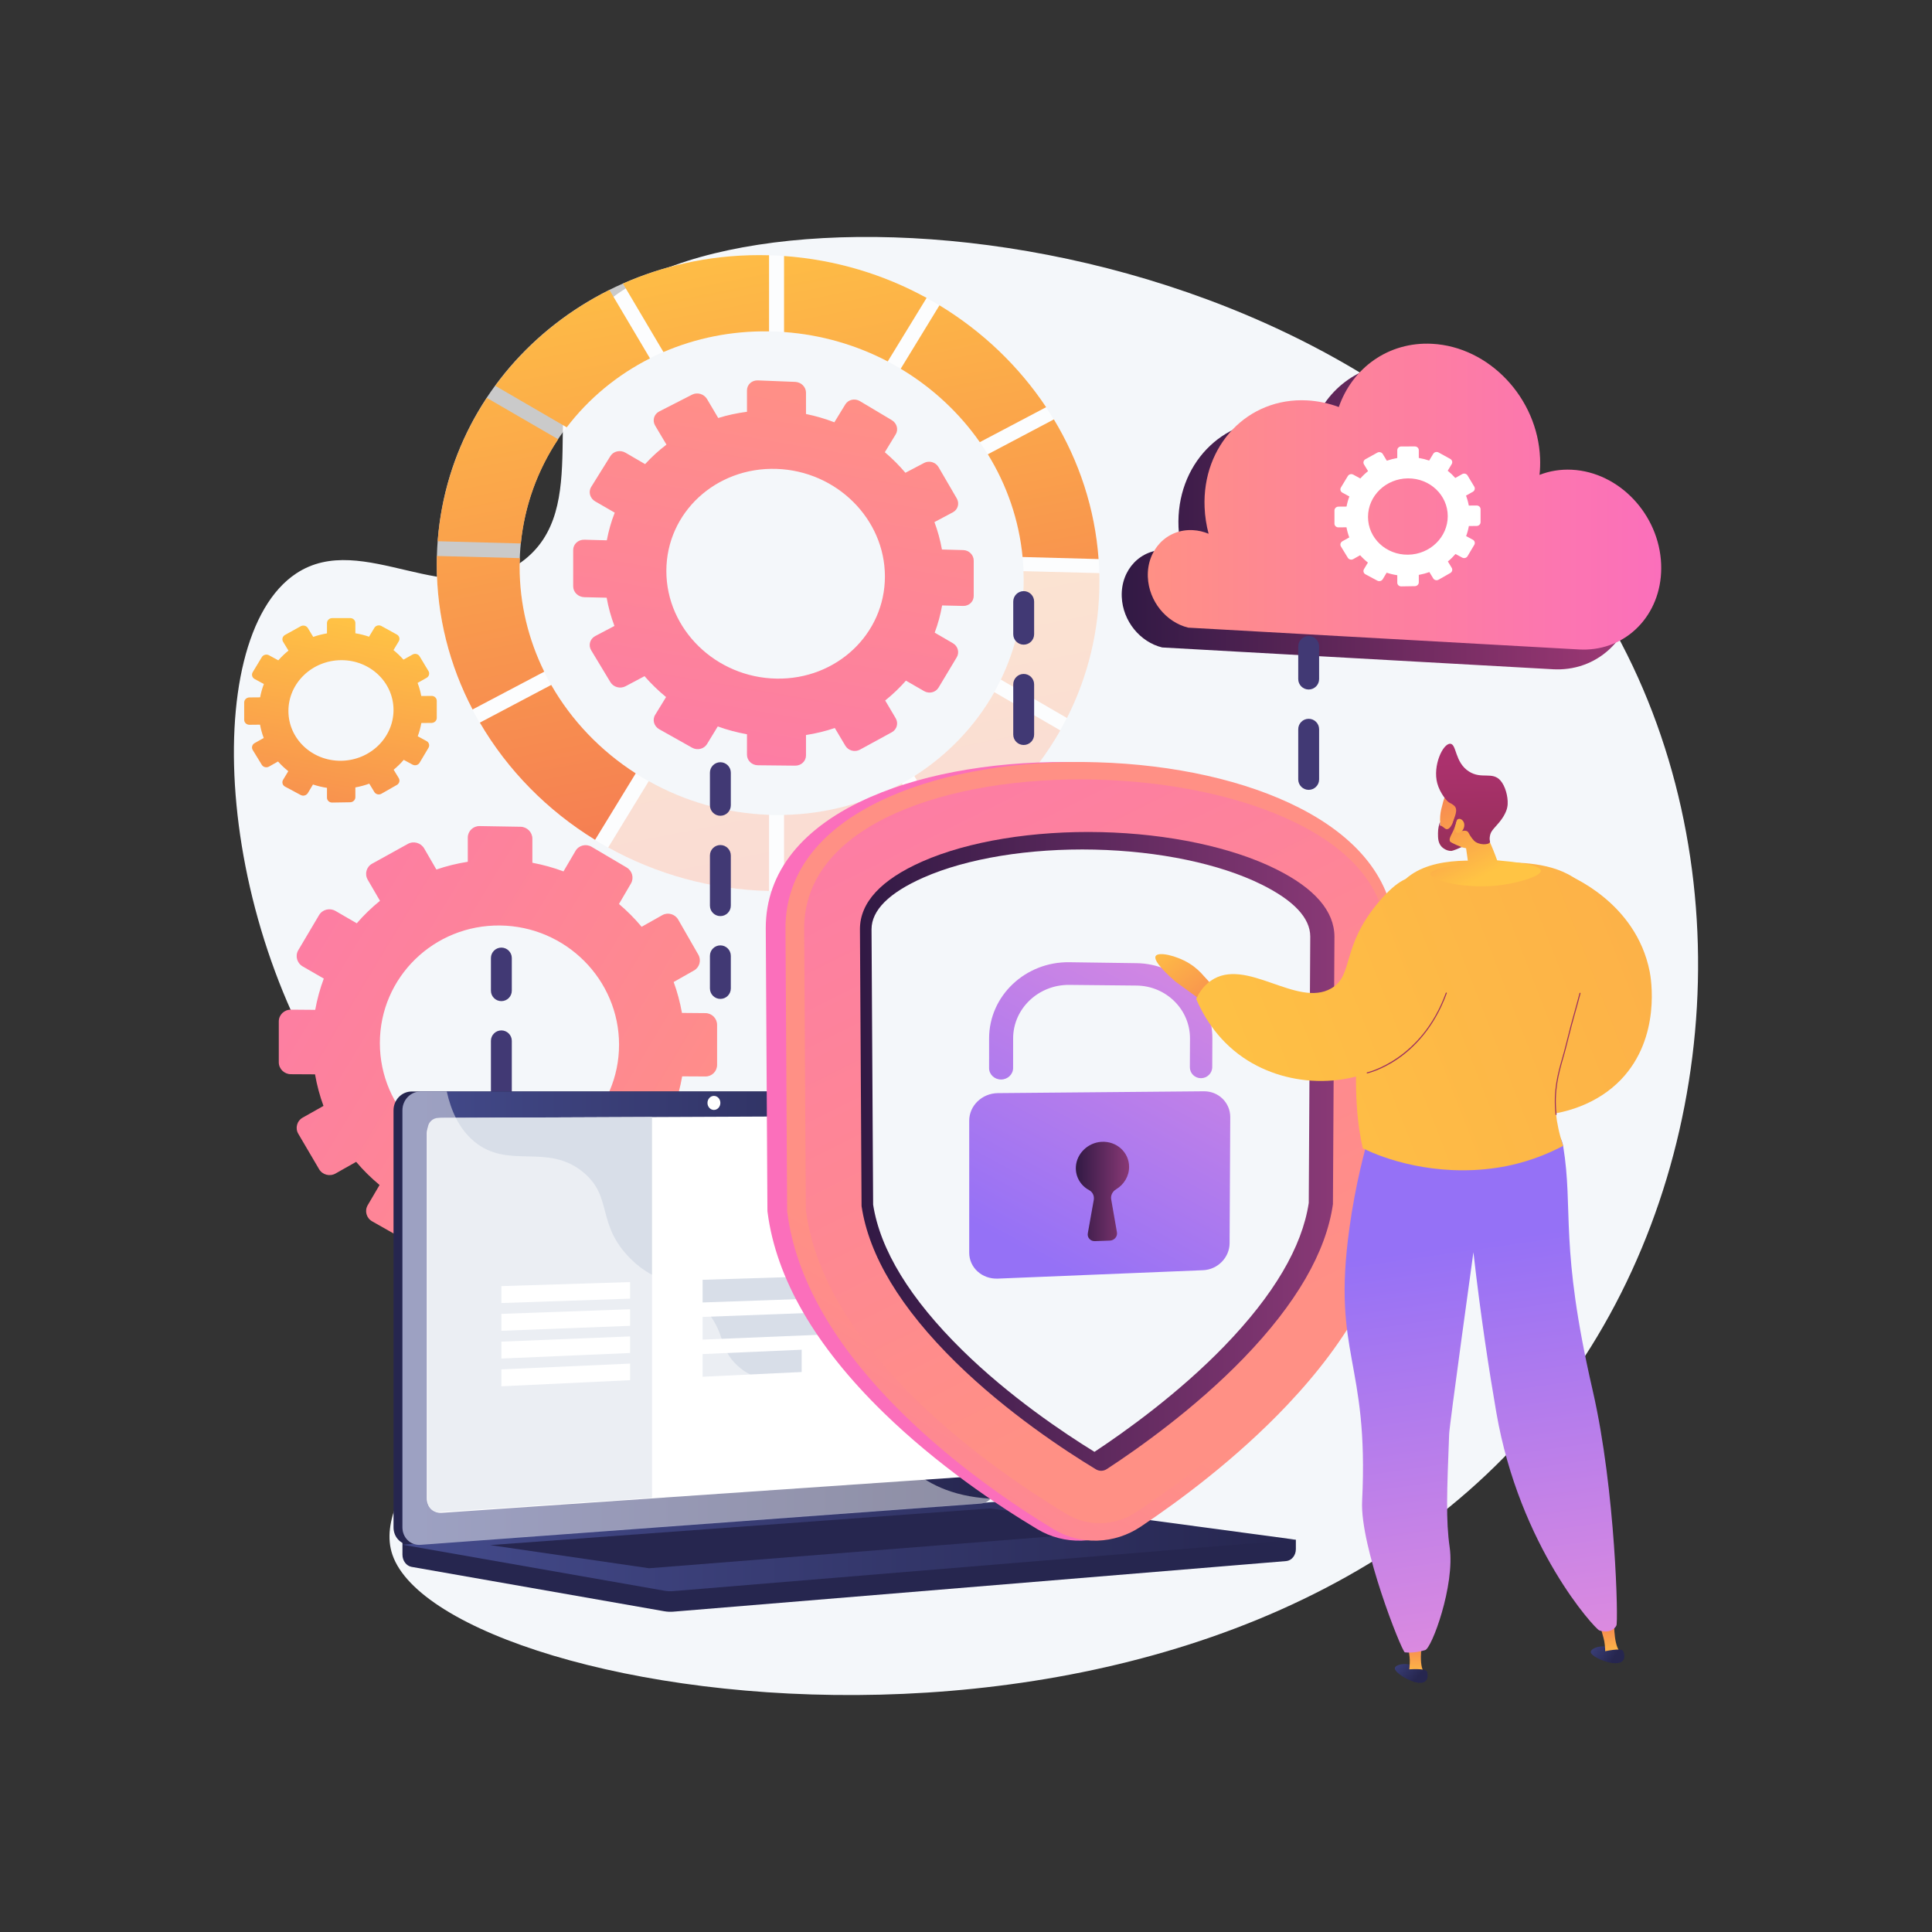 <?xml version="1.0" encoding="utf-8"?>
<!-- Generator: Adobe Illustrator 24.3.0, SVG Export Plug-In . SVG Version: 6.00 Build 0)  -->
<svg version="1.1" xmlns="http://www.w3.org/2000/svg" xmlns:xlink="http://www.w3.org/1999/xlink" x="0px" y="0px"
	 viewBox="0 0 3710 3710" style="enable-background:new 0 0 3710 3710;" xml:space="preserve">
<rect x="0" y="0" width="3710" height="3710" fill="#333333" stroke="none"/>
<style type="text/css">
	.st0{display:none;}
	.st1{fill:#F4F7FA;}
	.st2{fill:url(#SVGID_1_);}
	.st3{fill:url(#SVGID_2_);}
	.st4{opacity:0.74;fill:#FFFFFF;}
	.st5{fill:url(#SVGID_3_);}
	.st6{fill:url(#SVGID_4_);}
	.st7{fill:url(#SVGID_5_);}
	.st8{fill:url(#SVGID_6_);}
	.st9{opacity:0.25;fill:url(#SVGID_7_);}
	.st10{opacity:0.25;fill:url(#SVGID_8_);}
	.st11{fill:url(#SVGID_9_);}
	.st12{opacity:0.25;fill:url(#SVGID_10_);}
	.st13{opacity:0.25;fill:url(#SVGID_11_);}
	.st14{fill:url(#SVGID_12_);}
	.st15{fill:url(#SVGID_13_);}
	.st16{fill:url(#SVGID_14_);}
	.st17{fill:url(#SVGID_15_);}
	.st18{enable-background:new    ;}
	.st19{fill:url(#SVGID_16_);}
	.st20{fill:url(#SVGID_17_);}
	.st21{fill:#413974;}
	.st22{fill:#26264F;}
	.st23{fill:url(#SVGID_18_);}
	.st24{fill:#FFFFFF;}
	.st25{fill:url(#SVGID_19_);}
	.st26{fill:#D8DEE8;}
	.st27{opacity:0.48;fill:#FFFFFF;}
	.st28{fill:url(#SVGID_20_);}
	.st29{fill:url(#SVGID_21_);}
	.st30{fill:url(#SVGID_22_);}
	.st31{fill:url(#SVGID_23_);}
	.st32{fill:url(#SVGID_24_);}
	.st33{fill:url(#SVGID_25_);}
	.st34{fill:url(#SVGID_26_);}
	.st35{fill:url(#SVGID_27_);}
	.st36{fill:url(#SVGID_28_);}
	.st37{fill:url(#SVGID_29_);}
	.st38{fill:url(#SVGID_30_);}
	.st39{fill:url(#SVGID_31_);}
	.st40{fill:url(#SVGID_32_);}
	.st41{fill:url(#SVGID_33_);}
	.st42{fill:url(#SVGID_34_);}
	.st43{fill:url(#SVGID_35_);}
	.st44{fill:url(#SVGID_36_);}
	.st45{fill:url(#SVGID_37_);}
	.st46{fill:url(#SVGID_38_);}
	.st47{fill:url(#SVGID_39_);}
	.st48{fill:#9B305E;}
	.st49{fill:url(#SVGID_40_);}
	.st50{fill:url(#SVGID_41_);}
</style>
<g id="Background" class="st0">
</g>
<g id="Illustration">
	<g id="Cyber_security_software">
		<path class="st1" d="M1125.07,623.29c-94.43,135.18,16.29,354.35-123.83,456.02c-136.4,98.97-303.96-63.25-432.5,21.94
			c-190.69,126.38-155.87,704.65,122.93,1063.94c83.84,108.05,153.9,150.09,184.93,272.29c66.63,262.4-167.53,418.49-122.97,548.26
			c100.33,292.21,1643.37,537.41,2262.5-340.78c289.16-410.15,332.43-1002.41,74.07-1452.24
			C2623.35,379.9,1336.96,319.96,1125.07,623.29z"/>
		<g>
			<linearGradient id="SVGID_1_" gradientUnits="userSpaceOnUse" x1="1419.9" y1="2284.831" x2="-73.65" y2="1379.981">
				<stop  offset="0" style="stop-color:#FF9085"/>
				<stop  offset="1" style="stop-color:#FB6FBB"/>
			</linearGradient>
			<path class="st2" d="M1354.69,1945.49l-45.13-0.38c-3.63-20.43-8.94-40.3-15.93-59.39l39.15-22.17
				c10.68-6.05,14.34-19.66,8.18-30.39l-38.6-67.23c-6.18-10.76-19.87-14.6-30.58-8.57l-39.66,22.33
				c-13.22-15.78-27.77-30.43-43.52-43.76l23.01-39.36c6.2-10.61,2.52-24.36-8.23-30.7l-67.34-39.73
				c-10.79-6.37-24.59-2.91-30.83,7.72l-23.16,39.48c-19.17-7.19-39.16-12.73-59.74-16.61v-46.25c0-12.42-10.15-22.65-22.69-22.86
				l-78.54-1.32c-12.59-0.21-22.8,9.71-22.8,22.16v46.39c-20.73,3.27-40.89,8.22-60.27,14.88l-23.45-40.45
				c-6.32-10.91-20.34-14.84-31.31-8.77l-68.7,38.01c-11.01,6.09-14.78,19.89-8.42,30.82l23.54,40.47
				c-16.11,13.06-31.01,27.51-44.58,43.15l-40.79-23.67c-11.04-6.41-25.17-2.87-31.56,7.9l-39.96,67.46
				c-6.4,10.8-2.6,24.74,8.48,31.13l40.5,23.36c-7.23,19.26-12.71,39.36-16.46,60.07l-46.77-0.39c-12.8-0.11-23.19,9.99-23.19,22.55
				v78.55c0,12.56,10.39,22.8,23.19,22.87l46.4,0.25c3.65,20.88,9.07,41.16,16.23,60.64l-39.9,22.46
				c-11.08,6.24-14.87,20.12-8.48,31.01l39.96,68.01c6.38,10.86,20.51,14.59,31.56,8.34l39.59-22.42
				c13.65,16.09,28.71,30.96,44.97,44.45l-22.75,38.78c-6.36,10.84-2.58,24.69,8.42,30.93l68.7,38.96
				c10.97,6.22,24.98,2.48,31.31-8.34l22.46-38.43c19.68,7.09,40.19,12.43,61.26,16.04v44.36c0,12.45,10.21,22.52,22.8,22.48
				l78.54-0.23c12.53-0.04,22.69-10.13,22.69-22.55v-44.23c20.93-3.66,41.26-9.02,60.73-16.12l22.18,38.12
				c6.24,10.72,20.04,14.36,30.83,8.15l67.34-38.8c10.75-6.19,14.43-19.88,8.23-30.58l-22.23-38.34
				c15.9-13.32,30.6-27.98,43.91-43.83l38.5,22.21c10.71,6.18,24.4,2.53,30.58-8.14l38.6-66.69c6.17-10.65,2.51-24.31-8.18-30.51
				l-38.56-22.38c6.93-19.11,12.18-39.01,15.71-59.5l44.78,0.24c12.32,0.07,22.3-9.86,22.3-22.17v-76.99
				C1376.99,1955.66,1367.01,1945.6,1354.69,1945.49z M960.36,1777.22c126.45,1.56,228.4,104.06,228.4,228.95
				c0,124.89-101.95,225.99-228.4,225.8c-127.22-0.19-230.91-102.7-230.91-228.97C729.45,1876.74,833.15,1775.66,960.36,1777.22z"/>
			<g>
				<linearGradient id="SVGID_2_" gradientUnits="userSpaceOnUse" x1="1550.966" y1="718.346" x2="1329.315" y2="2006.689">
					<stop  offset="0" style="stop-color:#FF9085"/>
					<stop  offset="1" style="stop-color:#FB6FBB"/>
				</linearGradient>
				<path class="st3" d="M1849.68,1056.33l-40.85-1.12c-3.29-18.07-8.09-35.69-14.43-52.65l35.45-18.84
					c9.67-5.14,12.98-17.06,7.4-26.64l-34.94-60c-5.6-9.61-18-13.26-27.71-8.15l-35.97,18.93c-12-14.18-25.21-27.4-39.51-39.49
					l20.89-34.29c5.63-9.24,2.29-21.45-7.47-27.27l-61.2-36.5c-9.81-5.85-22.38-3.09-28.05,6.17l-21.09,34.43
					c-17.47-6.76-35.69-12.07-54.46-15.93v-40.93c0-10.99-9.26-20.27-20.7-20.72l-71.77-2.87c-11.51-0.46-20.86,8.11-20.86,19.15
					v41.11c-18.97,2.46-37.44,6.44-55.2,11.94l-21.51-36.38c-5.8-9.81-18.66-13.6-28.72-8.45l-63.12,32.3
					c-10.12,5.18-13.59,17.36-7.75,27.21l21.65,36.43c-14.81,11.28-28.52,23.82-40.99,37.45l-37.55-21.85
					c-10.17-5.92-23.2-3.06-29.08,6.4l-36.86,59.25c-5.91,9.49-2.4,21.97,7.82,27.87l37.35,21.54c-6.67,17-11.72,34.78-15.18,53.14
					l-43.16-1.18c-11.82-0.32-21.42,8.48-21.42,19.67v69.95c0,11.19,9.59,20.47,21.42,20.75l42.82,0.99
					c3.37,18.63,8.36,36.76,14.97,54.21l-36.79,19.37c-10.22,5.38-13.73,17.68-7.82,27.47l36.86,61.11
					c5.88,9.76,18.91,13.27,29.08,7.87l36.45-19.37c12.56,14.5,26.41,27.92,41.36,40.13l-20.92,34.15
					c-5.85,9.55-2.38,21.9,7.75,27.6l63.12,35.48c10.06,5.66,22.92,2.52,28.72-7l20.59-33.8c18.04,6.55,36.82,11.54,56.11,15.02
					v39.32c0,11.04,9.34,20.08,20.86,20.2l71.77,0.75c11.44,0.12,20.7-8.69,20.7-19.68v-39.14c19.09-2.97,37.62-7.45,55.35-13.47
					l20.19,33.98c5.68,9.55,18.24,12.95,28.05,7.59l61.2-33.41c9.76-5.33,13.1-17.36,7.47-26.89l-20.19-34.15
					c14.44-11.54,27.79-24.27,39.86-38.08l34.91,20.14c9.71,5.6,22.11,2.57,27.71-6.76l34.94-58.23c5.58-9.3,2.27-21.39-7.4-27.01
					l-34.92-20.31c6.28-16.74,11.03-34.21,14.23-52.22l40.52,0.93c11.14,0.26,20.17-8.33,20.17-19.17v-67.82
					C1869.85,1065.67,1860.82,1056.63,1849.68,1056.33z M1491.21,900.41c115.35,3.84,208.08,96.32,208.08,206.6
					c0,110.28-92.73,198.1-208.08,196.13c-116.43-1.99-211.62-94.54-211.62-206.69S1374.78,896.54,1491.21,900.41z"/>
				<g>
					<path class="st4" d="M1491.21,490.71c-356.18-17.71-652.5,247.91-652.5,593.74s296.31,626.38,652.5,626.63
						c346.28,0.24,620-265.95,620-594.56C2111.21,787.91,1837.49,507.92,1491.21,490.71z M1491.21,1565.16
						c-270.09-1.77-493.38-215.21-493.38-476.7s223.29-463.68,493.38-451.84c264.35,11.59,474.57,224.71,474.57,476.23
						S1755.56,1566.89,1491.21,1565.16z"/>
					<g>
						<linearGradient id="SVGID_3_" gradientUnits="userSpaceOnUse" x1="874.626" y1="437.822" x2="1161.844" y2="1897.458">
							<stop  offset="0" style="stop-color:#FFC444"/>
							<stop  offset="0.996" style="stop-color:#F36F56"/>
						</linearGradient>
						<path class="st5" d="M1058.5,1315.26l-137.06,72.41c53.38,91.45,129.77,168.89,221.27,225.06l78.08-127.64
							C1153.56,1441.99,1097.56,1383.68,1058.5,1315.26z"/>
						<linearGradient id="SVGID_4_" gradientUnits="userSpaceOnUse" x1="1783.034" y1="306.818" x2="2063.862" y2="1733.974">
							<stop  offset="0" style="stop-color:#FFC444"/>
							<stop  offset="0.996" style="stop-color:#F36F56"/>
						</linearGradient>
						<path class="st6" d="M1881.51,849.05l127.38-67.13c-52.24-78.48-122.3-145.62-204.84-195.64l-74.43,121.83
							C1790.14,744.32,1841.97,792.55,1881.51,849.05z"/>
						<linearGradient id="SVGID_5_" gradientUnits="userSpaceOnUse" x1="1041.322" y1="418.355" x2="1321.763" y2="1843.545">
							<stop  offset="0" style="stop-color:#FFC444"/>
							<stop  offset="0.996" style="stop-color:#F36F56"/>
						</linearGradient>
						<path class="st7" d="M1088.27,820.58c42.01-55.17,96.66-100.48,159.87-132.41l-77.84-131.35
							c-87.44,43.64-162.61,106.79-219.24,184.02L1088.27,820.58z"/>
						<linearGradient id="SVGID_6_" gradientUnits="userSpaceOnUse" x1="789.312" y1="440.626" x2="1079.563" y2="1915.673">
							<stop  offset="0" style="stop-color:#FFC444"/>
							<stop  offset="0.996" style="stop-color:#F36F56"/>
						</linearGradient>
						<path class="st8" d="M997.83,1088.45c0-5.59,0.24-11.12,0.45-16.67l-159.33-4.12c-0.16,5.57-0.24,11.16-0.24,16.78
							c0,99.44,24.8,193.88,68.75,277.93l137.64-72.54C1014.86,1228.44,997.83,1160.16,997.83,1088.45z"/>
						<linearGradient id="SVGID_7_" gradientUnits="userSpaceOnUse" x1="1839.773" y1="304.996" x2="2116.979" y2="1713.748">
							<stop  offset="0" style="stop-color:#FFC444"/>
							<stop  offset="0.996" style="stop-color:#F36F56"/>
						</linearGradient>
						<path class="st9" d="M1965.78,1112.85c0,68.98-15.77,134.02-43.89,192.16l126.93,73.76c39.96-78.84,62.4-167.77,62.4-262.25
							c0-5.33-0.08-10.65-0.22-15.95l-145.63-3.77C1965.55,1102.13,1965.78,1107.47,1965.78,1112.85z"/>
						<linearGradient id="SVGID_8_" gradientUnits="userSpaceOnUse" x1="1678.306" y1="340.317" x2="1953.953" y2="1741.146">
							<stop  offset="0" style="stop-color:#FFC444"/>
							<stop  offset="0.996" style="stop-color:#F36F56"/>
						</linearGradient>
						<path class="st10" d="M1909.38,1329.14c-36.6,65.1-89.45,120.42-153.51,161.12l74.34,125.61
							c85.97-53.45,156.81-126.82,205.82-213.29L1909.38,1329.14z"/>
						<linearGradient id="SVGID_9_" gradientUnits="userSpaceOnUse" x1="1873.371" y1="301.356" x2="2151.04" y2="1712.465">
							<stop  offset="0" style="stop-color:#FFC444"/>
							<stop  offset="0.996" style="stop-color:#F36F56"/>
						</linearGradient>
						<path class="st11" d="M1896.91,872.34c36.41,59.07,59.9,126.09,66.72,197.28l145.99,3.94
							c-6.99-96.72-37.4-187.95-85.87-268.23L1896.91,872.34z"/>
						<linearGradient id="SVGID_10_" gradientUnits="userSpaceOnUse" x1="1087.537" y1="402.609" x2="1373.732" y2="1857.042">
							<stop  offset="0" style="stop-color:#FFC444"/>
							<stop  offset="0.996" style="stop-color:#F36F56"/>
						</linearGradient>
						<path class="st12" d="M1476.79,1564.71c-83.56-2.9-162.31-26.04-230.99-64.66l-77.84,127.41
							c91.92,51,197.3,80.97,308.82,83.43V1564.71z"/>
						<linearGradient id="SVGID_11_" gradientUnits="userSpaceOnUse" x1="1403.32" y1="386.659" x2="1680.252" y2="1794.02">
							<stop  offset="0" style="stop-color:#FFC444"/>
							<stop  offset="0.996" style="stop-color:#F36F56"/>
						</linearGradient>
						<path class="st13" d="M1731.87,1504.46c-66.41,36.87-143.44,58.65-226.26,60.44v146c110.28-2.28,212.7-31.54,300.66-80.89
							L1731.87,1504.46z"/>
						<linearGradient id="SVGID_12_" gradientUnits="userSpaceOnUse" x1="1308.963" y1="377.379" x2="1585.517" y2="1782.819">
							<stop  offset="0" style="stop-color:#FFC444"/>
							<stop  offset="0.996" style="stop-color:#F36F56"/>
						</linearGradient>
						<path class="st14" d="M1274.01,676.04c61.73-26.66,130.46-40.84,202.79-39.71V490.16c-100.25-2.84-195.53,16.79-280.55,54.47
							L1274.01,676.04z"/>
						<linearGradient id="SVGID_13_" gradientUnits="userSpaceOnUse" x1="856.363" y1="434.31" x2="1146.309" y2="1907.807">
							<stop  offset="0" style="stop-color:#FFC444"/>
							<stop  offset="0.996" style="stop-color:#F36F56"/>
						</linearGradient>
						<path class="st15" d="M1000.15,1043.63c7.37-73.56,32.67-141.56,71.69-200.13l-136.98-79.43
							c-53.11,80.27-86.66,173.94-94.39,275.25L1000.15,1043.63z"/>
						<linearGradient id="SVGID_14_" gradientUnits="userSpaceOnUse" x1="1587.151" y1="323.634" x2="1879.775" y2="1810.741">
							<stop  offset="0" style="stop-color:#FFC444"/>
							<stop  offset="0.996" style="stop-color:#F36F56"/>
						</linearGradient>
						<path class="st16" d="M1505.61,637.6c71.75,5.17,139.16,25.1,199.08,56.49l74.66-122.05
							c-81.67-44.82-174.53-73.39-273.74-80.44V637.6z"/>
					</g>
				</g>
			</g>
			<linearGradient id="SVGID_15_" gradientUnits="userSpaceOnUse" x1="685.444" y1="1179.834" x2="578.742" y2="1800.039">
				<stop  offset="0" style="stop-color:#FFC444"/>
				<stop  offset="0.996" style="stop-color:#F36F56"/>
			</linearGradient>
			<path class="st17" d="M828.86,1336.36l-19.92,0.16c-1.6-8.67-3.94-17.09-7.03-25.16l17.28-9.73c4.72-2.66,6.33-8.48,3.61-13
				l-17.04-28.33c-2.73-4.53-8.77-6.06-13.49-3.41l-17.49,9.81c-5.83-6.61-12.24-12.74-19.18-18.28l10.14-16.93
				c2.73-4.56,1.11-10.38-3.63-12.99l-29.67-16.36c-4.75-2.62-10.83-1.04-13.57,3.53l-10.19,16.97c-8.44-2.91-17.23-5.1-26.28-6.59
				v-19.65c0-5.28-4.46-9.54-9.98-9.53l-34.51,0.08c-5.53,0.01-10.01,4.31-10.01,9.6v19.7c-9.1,1.55-17.95,3.82-26.45,6.79
				l-10.29-16.98c-2.77-4.58-8.92-6.13-13.73-3.47l-30.11,16.67c-4.82,2.67-6.47,8.55-3.69,13.14l10.31,16.98
				c-7.06,5.66-13.58,11.91-19.52,18.64l-17.86-9.72c-4.83-2.63-11.02-1.03-13.81,3.59l-17.48,28.89c-2.8,4.62-1.14,10.5,3.71,13.13
				l17.72,9.6c-3.16,8.22-5.56,16.78-7.2,25.58l-20.46,0.17c-5.6,0.05-10.14,4.4-10.14,9.72v33.28c0,5.32,4.54,9.59,10.14,9.53
				l20.29-0.21c1.6,8.82,3.97,17.38,7.1,25.59l-17.45,9.78c-4.84,2.72-6.5,8.63-3.71,13.2l17.48,28.57
				c2.79,4.57,8.98,6.06,13.81,3.34l17.33-9.76c5.98,6.74,12.57,12.95,19.7,18.57l-9.97,16.59c-2.78,4.64-1.13,10.49,3.69,13.07
				l30.11,16.11c4.81,2.57,10.95,0.9,13.73-3.73l9.85-16.45c8.64,2.89,17.63,5.03,26.89,6.44v18.84c0,5.29,4.48,9.5,10.01,9.41
				l34.51-0.56c5.51-0.09,9.98-4.44,9.98-9.72v-18.79c9.21-1.68,18.15-4.09,26.71-7.22l9.76,16.07c2.75,4.52,8.82,5.99,13.57,3.28
				l29.67-16.91c4.74-2.7,6.36-8.55,3.63-13.06l-9.8-16.17c7.01-5.77,13.49-12.1,19.35-18.93l16.98,9.2
				c4.73,2.56,10.77,0.92,13.49-3.66l17.04-28.64c2.72-4.58,1.11-10.37-3.61-12.94l-17.02-9.27c3.06-8.18,5.37-16.69,6.93-25.44
				l19.76-0.2c5.44-0.06,9.85-4.35,9.85-9.6v-32.79C838.71,1340.53,834.3,1336.32,828.86,1336.36z M655.17,1267.72
				c55.61-0.3,100.5,42.52,100.5,95.65c0,53.13-44.9,96.78-100.5,97.52c-55.86,0.73-101.32-42.08-101.32-95.64
				C553.85,1311.69,599.31,1268.02,655.17,1267.72z"/>
		</g>
		<g>
			<g class="st18">
				<g>
					<linearGradient id="SVGID_16_" gradientUnits="userSpaceOnUse" x1="2154.01" y1="991.663" x2="3139.929" y2="991.663">
						<stop  offset="0" style="stop-color:#311944"/>
						<stop  offset="1" style="stop-color:#A03976"/>
					</linearGradient>
					<path class="st19" d="M2699.94,698.21c109.8,5.75,202.65,104.05,207.36,219.52c0.45,10.98,0.1,21.75-1.06,32.21
						c19.04-7.46,40.12-11.05,62.43-9.88c90.62,4.75,167.22,85.84,171.11,181.14c3.7,90.6-59.58,161.38-143.64,164.12
						c-4.41,0.12-8.88,0.1-13.39-0.13l-751.06-41.9c-42.32-10.33-75.69-50.66-77.59-97.14c-2.14-52.37,36.53-92.74,86.38-90.13
						c10.53,0.55,20.76,2.97,30.3,6.98c-4.34-16.41-6.99-33.38-7.7-50.73c-4.87-119.38,83.18-211.35,196.7-205.4
						c21.1,1.11,41.58,5.56,61.01,12.76C2547.06,744.3,2616.34,693.82,2699.94,698.21z"/>
				</g>
				<g>
					<linearGradient id="SVGID_17_" gradientUnits="userSpaceOnUse" x1="2204.102" y1="953.646" x2="3190.022" y2="953.646">
						<stop  offset="0" style="stop-color:#FF9085"/>
						<stop  offset="1" style="stop-color:#FB6FBB"/>
					</linearGradient>
					<path class="st20" d="M2750.03,660.19c109.8,5.75,202.65,104.05,207.36,219.52c0.45,10.98,0.1,21.75-1.06,32.21
						c19.04-7.46,40.12-11.05,62.43-9.88c90.62,4.75,167.22,85.84,171.11,181.14c3.7,90.6-59.58,161.38-143.64,164.12
						c-4.41,0.12-8.88,0.1-13.39-0.13l-751.06-41.9c-42.32-10.33-75.69-50.66-77.59-97.14c-2.14-52.37,36.53-92.74,86.38-90.13
						c10.53,0.55,20.76,2.97,30.3,6.98c-4.34-16.41-6.99-33.38-7.7-50.73c-4.87-119.38,83.18-211.35,196.7-205.4
						c21.1,1.11,41.58,5.56,61.01,12.76C2597.16,706.28,2666.43,655.81,2750.03,660.19z"/>
				</g>
			</g>
		</g>
		<g>
			<g>
				<path class="st21" d="M2513.04,1324.06c-11.08,0-20.05-8.98-20.05-20.05v-62.67c0-11.08,8.98-20.05,20.05-20.05
					s20.05,8.98,20.05,20.05V1304C2533.09,1315.08,2524.11,1324.06,2513.04,1324.06z"/>
				<path class="st21" d="M2513.04,1516.74c-11.08,0-20.05-8.98-20.05-20.05v-96.34c0-11.08,8.98-20.05,20.05-20.05
					s20.05,8.98,20.05,20.05v96.34C2533.09,1507.76,2524.11,1516.74,2513.04,1516.74z"/>
				<path class="st21" d="M2513.04,1675.75c-11.08,0-20.05-8.98-20.05-20.05v-62.67c0-11.08,8.98-20.05,20.05-20.05
					s20.05,8.98,20.05,20.05v62.67C2533.09,1666.78,2524.11,1675.75,2513.04,1675.75z"/>
			</g>
		</g>
		<g>
			<g>
				<path class="st21" d="M1383.32,1566.49c-11.08,0-20.05-8.98-20.05-20.05v-62.67c0-11.08,8.98-20.05,20.05-20.05
					c11.08,0,20.05,8.98,20.05,20.05v62.67C1403.38,1557.51,1394.4,1566.49,1383.32,1566.49z"/>
				<path class="st21" d="M1383.32,1759.17c-11.08,0-20.05-8.98-20.05-20.05v-96.34c0-11.08,8.98-20.05,20.05-20.05
					c11.08,0,20.05,8.98,20.05,20.05v96.34C1403.38,1750.19,1394.4,1759.17,1383.32,1759.17z"/>
				<path class="st21" d="M1383.32,1918.18c-11.08,0-20.05-8.98-20.05-20.05v-62.67c0-11.08,8.98-20.05,20.05-20.05
					c11.08,0,20.05,8.98,20.05,20.05v62.67C1403.38,1909.21,1394.4,1918.18,1383.32,1918.18z"/>
			</g>
		</g>
		<g>
			<g>
				<path class="st21" d="M1965.77,1237.91c-11.08,0-20.05-8.98-20.05-20.05v-62.67c0-11.08,8.98-20.05,20.05-20.05
					c11.08,0,20.05,8.98,20.05,20.05v62.67C1985.83,1228.94,1976.85,1237.91,1965.77,1237.91z"/>
				<path class="st21" d="M1965.77,1430.6c-11.08,0-20.05-8.98-20.05-20.05v-96.34c0-11.08,8.98-20.05,20.05-20.05
					c11.08,0,20.05,8.98,20.05,20.05v96.34C1985.83,1421.62,1976.85,1430.6,1965.77,1430.6z"/>
				<path class="st21" d="M1965.77,1589.61c-11.08,0-20.05-8.98-20.05-20.05v-62.67c0-11.08,8.98-20.05,20.05-20.05
					c11.08,0,20.05,8.98,20.05,20.05v62.67C1985.83,1580.63,1976.85,1589.61,1965.77,1589.61z"/>
			</g>
		</g>
		<g>
			<g>
				<path class="st21" d="M962.76,1922.45c-11.08,0-20.05-8.98-20.05-20.05v-62.67c0-11.08,8.98-20.05,20.05-20.05
					s20.05,8.98,20.05,20.05v62.67C982.81,1913.47,973.83,1922.45,962.76,1922.45z"/>
				<path class="st21" d="M962.76,2115.13c-11.08,0-20.05-8.98-20.05-20.05v-96.34c0-11.08,8.98-20.05,20.05-20.05
					s20.05,8.98,20.05,20.05v96.34C982.81,2106.16,973.83,2115.13,962.76,2115.13z"/>
				<path class="st21" d="M962.76,2274.15c-11.08,0-20.05-8.98-20.05-20.05v-62.67c0-11.08,8.98-20.05,20.05-20.05
					s20.05,8.98,20.05,20.05v62.67C982.81,2265.17,973.83,2274.15,962.76,2274.15z"/>
			</g>
		</g>
		<g>
			<path class="st22" d="M2488.42,2956.71l-1715.6-14.62v43.27c0,11.74,7.48,21.73,17.62,23.51l485.12,85.2
				c5.76,1.01,11.6,1.28,17.41,0.8l1176.82-97.15c10.51-0.87,18.64-10.88,18.64-22.95V2956.71z"/>
			<g>
				<path class="st22" d="M1865.84,2887.37l-1075.28,79.16c-19.24,1.42-34.89-13.63-34.89-33.62v-800.73
					c0-19.99,15.64-36.19,34.89-36.19h1075.28c15.85,0,28.67,14.65,28.67,32.71v723.84
					C1894.51,2870.62,1881.69,2886.21,1865.84,2887.37z"/>
				<linearGradient id="SVGID_18_" gradientUnits="userSpaceOnUse" x1="772.819" y1="2531.307" x2="1911.651" y2="2531.307">
					<stop  offset="0" style="stop-color:#444B8C"/>
					<stop  offset="0.996" style="stop-color:#26264F"/>
				</linearGradient>
				<path class="st23" d="M1882.98,2887.37L807.7,2966.53c-19.24,1.42-34.89-13.63-34.89-33.62v-800.73
					c0-19.99,15.64-36.19,34.89-36.19h1075.28c15.85,0,28.67,14.65,28.67,32.71v723.84
					C1911.65,2870.62,1898.83,2886.21,1882.98,2887.37z"/>
				<path class="st24" d="M1849.48,2836.34L847.98,2905.1c-15.66,1.07-28.38-11.28-28.38-27.59v-701.04
					c0-16.32,12.72-29.6,28.38-29.67l1001.51-4.32c13.08-0.06,23.65,11.95,23.65,26.81v638.52
					C1873.14,2822.67,1862.56,2835.44,1849.48,2836.34z"/>
				<path class="st24" d="M1383.32,2117.89c0,7.44-5.53,13.49-12.37,13.51c-6.84,0.02-12.4-6.01-12.4-13.46
					c0-7.46,5.55-13.51,12.4-13.51C1377.78,2104.43,1383.32,2110.45,1383.32,2117.89z"/>
			</g>
			<linearGradient id="SVGID_19_" gradientUnits="userSpaceOnUse" x1="772.819" y1="2969.191" x2="2488.423" y2="2969.191">
				<stop  offset="0" style="stop-color:#444B8C"/>
				<stop  offset="0.996" style="stop-color:#26264F"/>
			</linearGradient>
			<path class="st25" d="M1925.84,2882.98L772.82,2966.3l502.74,88.3c5.76,1.01,11.6,1.28,17.41,0.8l1195.46-98.69l-544.24-73.16
				C1938.09,2882.73,1931.96,2882.54,1925.84,2882.98z"/>
			<polygon class="st22" points="941.06,2967.02 1900.99,2896.62 2198.07,2936.24 1246.42,3011.49 			"/>
			<g>
				<path class="st26" d="M1252.08,2876.18l-408.56,27.49c-11.99,0.81-22.15-8.7-22.15-20.71v-715.55
					c0-11.43,9.24-20.71,20.68-20.76l410.04-1.66V2876.18z"/>
				<polygon class="st26" points="1779.69,2485.98 1349.23,2501.11 1349.23,2457.58 1779.69,2444.09 				"/>
				<polygon class="st26" points="1779.69,2554.61 1349.23,2572.41 1349.23,2528.89 1779.69,2512.72 				"/>
				<polygon class="st24" points="1209.94,2493.8 962.76,2502.23 962.76,2469.69 1209.94,2461.95 				"/>
				<polygon class="st24" points="1209.94,2545.98 962.76,2555.52 962.76,2522.99 1209.94,2514.13 				"/>
				<polygon class="st24" points="1209.94,2598.16 962.76,2608.81 962.76,2576.28 1209.94,2566.31 				"/>
				<polygon class="st24" points="1209.94,2650.35 962.76,2662.11 962.76,2629.58 1209.94,2618.49 				"/>
				<polygon class="st26" points="1539.45,2634.67 1349.23,2643.72 1349.23,2600.19 1539.45,2591.86 				"/>
				<g>
					<path class="st26" d="M1508.82,2293.6v65.38c0,18.9,15.9,33.81,35.46,33.3l48.49-1.27c19.32-0.5,34.94-16.08,34.94-34.78
						v-64.69L1508.82,2293.6z M1553.48,2361.19l9.01-27.31c-3.86-1.99-6.48-5.92-6.48-10.49c0-6.71,5.63-12.26,12.56-12.39
						c6.93-0.13,12.53,5.19,12.53,11.89c0,4.56-2.61,8.59-6.46,10.74l8.98,26.86L1553.48,2361.19z"/>
					<path class="st26" d="M1613.93,2285.88c-5.14,0.09-9.32-3.9-9.32-8.89c0-19.22-16.13-34.65-36.03-34.39
						c-19.97,0.26-36.26,16.2-36.26,35.54c0,5.03-4.23,9.18-9.45,9.27c-5.23,0.09-9.47-3.93-9.47-8.97c0-29.44,24.82-53.66,55.19-54
						c30.2-0.34,54.65,23.1,54.65,52.25C1623.23,2281.68,1619.06,2285.8,1613.93,2285.88z"/>
				</g>
			</g>
			<path class="st27" d="M807.7,2966.53l1069.84-78.75l5.44-0.4c7.27-0.54,13.89-4.13,18.94-9.58
				c-76.99-4.21-124.8-31.53-155.65-59.76c-61.95-56.69-51.2-112.6-118-149.87c-83.32-46.49-148.83,12.42-212.06-45.71
				c-38.33-35.24-19.51-61.52-66.68-114.18c-52.24-58.33-86.25-38.72-138.75-91.21c-66.38-66.37-33.18-118.01-90.36-165.67
				c-69.37-57.81-144.18-4.3-210.21-59.75c-28.48-23.91-44.11-58.68-52.27-95.65h-50.24c-19.24,0-34.89,16.2-34.89,36.19v800.73
				C772.82,2952.89,788.46,2967.94,807.7,2966.53z"/>
		</g>
		<g>
			<linearGradient id="SVGID_20_" gradientUnits="userSpaceOnUse" x1="2759.159" y1="1422.197" x2="2417.33" y2="1750.752">
				<stop  offset="0" style="stop-color:#FF9085"/>
				<stop  offset="1" style="stop-color:#FB6FBB"/>
			</linearGradient>
			<path class="st28" d="M2077.1,2958.49c-30.15,0.87-59.57-6.73-85.04-21.99c-77.62-46.53-192.31-123.37-295.5-223.95
				c-130.93-127.64-206.16-257.38-222.62-384.78l-0.26-2l-3.19-543.62c0-107.44,70.08-194.65,201.64-251.95
				c108.7-47.34,252.77-70.8,404.97-66.4c150.43,4.35,289.63,35.39,392.66,87.11c122.47,61.48,186.73,147.88,186.73,250.31
				l-2.91,519.44l-0.24,1.91c-15.04,122-84.26,248.11-206.59,375.63c-98.12,102.28-209.01,183.34-285.16,233.56
				C2136.4,2948.36,2107.19,2957.62,2077.1,2958.49z"/>
			<linearGradient id="SVGID_21_" gradientUnits="userSpaceOnUse" x1="1826.908" y1="2503.678" x2="1242.907" y2="3477.012">
				<stop  offset="0" style="stop-color:#FF9085"/>
				<stop  offset="1" style="stop-color:#FB6FBB"/>
			</linearGradient>
			<path class="st29" d="M2106.96,2958.49c-29.76,0.87-58.78-6.73-83.92-21.99c-76.59-46.53-189.77-123.37-291.59-223.95
				c-129.2-127.64-203.43-257.38-219.68-384.78l-0.26-2l-3.15-543.62c0-107.44,69.15-194.65,198.97-251.95
				c107.26-47.34,249.43-70.8,399.62-66.4c148.44,4.35,285.8,35.39,387.47,87.11c120.86,61.48,184.27,147.88,184.27,250.31
				l-2.88,519.44l-0.23,1.91c-14.84,122-83.14,248.11-203.86,375.63c-96.83,102.28-206.24,183.34-281.39,233.56
				C2165.47,2948.36,2136.65,2957.62,2106.96,2958.49z"/>
			<linearGradient id="SVGID_22_" gradientUnits="userSpaceOnUse" x1="2359.33" y1="2579.109" x2="1415.651" y2="681.565">
				<stop  offset="0" style="stop-color:#FF9085"/>
				<stop  offset="1" style="stop-color:#FB6FBB"/>
			</linearGradient>
			<path class="st30" d="M1544.26,1782.53l3.17,540.88c35.6,275.97,359.93,499.4,501.19,584.29c40.47,24.32,92.2,22.88,132.38-3.56
				c138.31-91.01,444.87-320.12,477.62-585.46l2.91-518C2661.53,1416.36,1544.26,1381.22,1544.26,1782.53z"/>
			<linearGradient id="SVGID_23_" gradientUnits="userSpaceOnUse" x1="1651.351" y1="2210.988" x2="2562.523" y2="2210.988">
				<stop  offset="0" style="stop-color:#311944"/>
				<stop  offset="1" style="stop-color:#893976"/>
			</linearGradient>
			<path class="st31" d="M2114.97,2824.33c-2.59,0.06-6.51-0.37-10.47-2.77c-58.16-35.22-170.91-108.99-268.99-205.34
				c-105.94-104.07-167.05-205.25-181.06-300.28l-3.11-531.92c0.13-51.04,40.53-94.72,119.72-129.67
				c88.41-39.02,213.96-59.49,343.9-56.41c128.64,3.05,250.53,28.95,334.97,70.85c74.69,37.06,112.46,80.76,112.58,130.03
				l-2.9,513.5c-13.08,91.96-70.43,191.09-171.12,295.3c-94.68,97.98-205.27,175.66-263.08,213.43
				C2121.48,2823.65,2117.56,2824.27,2114.97,2824.33z"/>
			<path class="st1" d="M2101.7,2787.97c-58.74-36.18-163.18-106.03-254.31-195.71c-99.56-97.99-157.18-192.01-170.72-279.02
				l-3.08-528.83c0.09-36.49,33.63-69.96,99.44-99.1c83.75-37.08,203.74-56.62,328.67-53.82c123.73,2.78,240.36,27.22,320.51,66.87
				c62.27,30.81,93.78,64.42,93.86,100.01l-2.89,511.62c-12.71,84.41-67.05,176.73-162.09,274.91
				C2262.86,2676.05,2160.17,2749.34,2101.7,2787.97z"/>
			<g>
				<linearGradient id="SVGID_24_" gradientUnits="userSpaceOnUse" x1="2397.164" y1="1740.881" x2="2022.414" y2="2433.599">
					<stop  offset="3.597120e-03" style="stop-color:#E38DDD"/>
					<stop  offset="1" style="stop-color:#9571F6"/>
				</linearGradient>
				<path class="st32" d="M2311.87,2095.58l-395.52,3.52c-30.41,0.27-55.18,23.97-55.18,52.93v253.42
					c0,28.78,24.68,51.09,54.97,49.85l394.13-16.14c28.03-1.15,50.77-24.35,50.91-51.85l1.25-242.09
					C2362.57,2117.56,2340,2095.33,2311.87,2095.58z"/>
				<linearGradient id="SVGID_25_" gradientUnits="userSpaceOnUse" x1="2065.905" y1="2287.939" x2="2168.224" y2="2287.939">
					<stop  offset="0" style="stop-color:#311944"/>
					<stop  offset="1" style="stop-color:#893976"/>
				</linearGradient>
				<path class="st33" d="M2168.22,2240.9c0.09-27.99-23.93-50.11-53.27-48.26c-25.97,1.64-47.51,22.61-48.97,47.78
					c-1.13,19.52,9.43,36.44,25.5,45.02c6.83,3.65,10.21,11.3,8.86,18.85l-11.43,64.02c-1.45,8.15,5,15.32,13.52,15.02l28.93-1.02
					c8.46-0.3,14.89-7.88,13.5-15.89l-11.06-63.41c-1.32-7.57,2.58-15.08,9.44-19.2C2158.16,2274.85,2168.17,2258.89,2168.22,2240.9
					z"/>
				<linearGradient id="SVGID_26_" gradientUnits="userSpaceOnUse" x1="2288.879" y1="1682.301" x2="1914.129" y2="2375.018">
					<stop  offset="3.597120e-03" style="stop-color:#E38DDD"/>
					<stop  offset="1" style="stop-color:#9571F6"/>
				</linearGradient>
				<path class="st34" d="M2306.31,2070.45c-11.88,0.08-21.48-9.36-21.43-21.08l0.24-55.2c0.24-55.44-45.59-101.05-102.72-101.62
					l-129.1-1.28c-59.12-0.59-107.73,45.51-107.78,102.71l-0.05,56.95c-0.01,12.09-10.3,21.96-23.02,22.04
					c-12.74,0.08-23.09-9.69-23.09-21.83l0.02-57.18c0.03-81.74,69.65-147.39,154-146.21l129.16,1.8
					c81.14,1.13,145.95,66.07,145.57,144.66l-0.26,54.98C2327.8,2060.85,2318.16,2070.37,2306.31,2070.45z"/>
			</g>
		</g>
		<g>
			<g>
				
					<linearGradient id="SVGID_27_" gradientUnits="userSpaceOnUse" x1="1854.287" y1="1799.643" x2="2017.282" y2="2004.711" gradientTransform="matrix(1 0 0 1 365.494 0)">
					<stop  offset="0" style="stop-color:#FFC444"/>
					<stop  offset="0.996" style="stop-color:#F36F56"/>
				</linearGradient>
				<path class="st35" d="M2342.22,1907.58l-31.01-33.84c-5.75-6.79-14.73-15.89-27.58-23.78c-24.95-15.3-59.28-22.8-64.42-14.07
					c-5.83,9.91,26.78,39.28,37.88,48.96c15.33,11.14,30.67,22.28,46,33.41L2342.22,1907.58z"/>
				<linearGradient id="SVGID_28_" gradientUnits="userSpaceOnUse" x1="2211.946" y1="2214.528" x2="6613.934" y2="495.848">
					<stop  offset="0" style="stop-color:#FFC444"/>
					<stop  offset="0.996" style="stop-color:#F36F56"/>
				</linearGradient>
				<path class="st36" d="M3004.66,1677.6c8.42,3.18,136.87,54.27,163.27,188.33c2.13,10.83,22.77,126.01-55.34,207.38
					c-87.59,91.24-256.25,88.98-323.19,12.7c-15.61-17.79-23.85-37.5-28.46-54.07l0,0l17.64-46.86c21.52-25.98,50.83-32.14,66.48-36
					c38.58-9.51,67.71,7.68,89.81-10.93c12.23-10.29,14.66-25.11,16.83-38.35c7.39-45.08-18.05-72.83-19.91-100.63
					c-1.38-20.78-8.66-66.32,18.47-96.01C2967.43,1684.36,2991.22,1679.24,3004.66,1677.6z"/>
				
					<linearGradient id="SVGID_29_" gradientUnits="userSpaceOnUse" x1="2338.087" y1="3300.597" x2="2390.732" y2="3347.425" gradientTransform="matrix(0.99 -0.14 0.14 0.99 262.651 206.938)">
					<stop  offset="0" style="stop-color:#444B8C"/>
					<stop  offset="0.996" style="stop-color:#26264F"/>
				</linearGradient>
				<path class="st37" d="M3054.71,3171.68c1.5-8.25,28.15-15.72,41.35-4.67c6.55,5.49,11.07,16.62,7.27,21.64
					c-1.38,1.83,4.27,5.04-1.14,5.11C3084.24,3193.96,3053.22,3179.88,3054.71,3171.68z"/>
				
					<linearGradient id="SVGID_30_" gradientUnits="userSpaceOnUse" x1="1463.533" y1="3347.498" x2="1463.533" y2="3255.786" gradientTransform="matrix(0.99 -0.14 0.14 0.99 1178.852 77.422)">
					<stop  offset="0" style="stop-color:#FFC444"/>
					<stop  offset="0.996" style="stop-color:#F36F56"/>
				</linearGradient>
				<path class="st38" d="M3082.65,3174.68l27.41-3.87c-12.7-15.29-10.35-63.98-10.35-63.98l-29.15,6.51c0,0,3.32,13.36,8.97,33.08
					C3081.47,3153.16,3082.33,3163.72,3082.65,3174.68z"/>
				
					<linearGradient id="SVGID_31_" gradientUnits="userSpaceOnUse" x1="2343.38" y1="3294.648" x2="2396.025" y2="3341.476" gradientTransform="matrix(0.99 -0.14 0.14 0.99 262.651 206.938)">
					<stop  offset="0" style="stop-color:#444B8C"/>
					<stop  offset="0.996" style="stop-color:#26264F"/>
				</linearGradient>
				<path class="st39" d="M3080.22,3171.3c0,0,33-7.6,36.57-1.06c3.57,6.55,6.34,24.07-14.6,23.51
					C3081.25,3193.19,3078.36,3176.85,3080.22,3171.3z"/>
				
					<linearGradient id="SVGID_32_" gradientUnits="userSpaceOnUse" x1="2301.788" y1="3176.967" x2="2354.436" y2="3223.797" gradientTransform="matrix(1 0 0 1 365.494 0)">
					<stop  offset="0" style="stop-color:#444B8C"/>
					<stop  offset="0.996" style="stop-color:#26264F"/>
				</linearGradient>
				<path class="st40" d="M2678.6,3202.62c2.64-7.96,30.07-11.63,41.6,1.16c5.72,6.35,8.63,18,4.17,22.44
					c-1.62,1.62,3.52,5.59-1.85,4.9C2704.72,3228.82,2675.98,3210.54,2678.6,3202.62z"/>
				
					<linearGradient id="SVGID_33_" gradientUnits="userSpaceOnUse" x1="1427.191" y1="3223.89" x2="1427.191" y2="3132.173" gradientTransform="matrix(1 0 0 1 1290.804 0)">
					<stop  offset="0" style="stop-color:#FFC444"/>
					<stop  offset="0.996" style="stop-color:#F36F56"/>
				</linearGradient>
				<path class="st41" d="M2705.84,3209.51h27.68c-10.43-16.92-1.29-64.8-1.29-64.8l-29.77,2.36c0,0,1.42,13.7,4.25,34.01
					C2707.69,3188.03,2707.06,3198.61,2705.84,3209.51z"/>
				<linearGradient id="SVGID_34_" gradientUnits="userSpaceOnUse" x1="2907.841" y1="3246.742" x2="2785.569" y2="2390.84">
					<stop  offset="3.597120e-03" style="stop-color:#E38DDD"/>
					<stop  offset="1" style="stop-color:#9571F6"/>
				</linearGradient>
				<path class="st42" d="M2634.1,2162.64c-12.82,42.35-31.14,110.7-42.93,196.45c-33.63,244.6,37.84,252.4,24.5,523.45
					c-4.26,86.52,74.95,286.02,81.94,290.43c3.38,0.33,7.05,0.55,10.96,0.43c6.89-0.21,16.6-1.26,27.9-4.65
					c12.55-2.16,57.79-124.7,47.3-197.56c-7.42-51.57-5.27-106.91-0.97-217.59c0.7-17.93,46.58-348.92,46.58-348.92l0,0
					c13.96,122.51,30.01,226.61,43.93,307.31c44.71,259.3,190.08,416.24,197.66,418.76c1.5,0.6,15.14,5.56,26.29-1.79
					c4.96-3.27,6.65-7.49,6.65-7.49c3.89-3.05-1.15-258.88-45.49-451.42c-64.36-279.46-36.33-344.85-56.72-469.68
					C2984.06,2092.36,2634.1,2162.64,2634.1,2162.64z"/>
				<linearGradient id="SVGID_35_" gradientUnits="userSpaceOnUse" x1="2203.995" y1="2194.16" x2="6606.004" y2="475.471">
					<stop  offset="0" style="stop-color:#FFC444"/>
					<stop  offset="0.996" style="stop-color:#F36F56"/>
				</linearGradient>
				<path class="st43" d="M2894.06,1655.78c-42.73-1.26-140.94-16.34-195.04,32.34c-0.94,0.84,10.14,6.77,4.68,13.16
					c-5.07,5.94-22.44,26.71-38.19,54.8c-11.41,20.34-21.71,44.06-32.1,79.4c-18.33,62.33-23.58,115.41-25.34,138.53
					c-9.89,130.05-0.08,190.04,8.81,230.85c38.63,19.84,138.18,55.35,256.8,37.71c54.17-8.06,97.52-26.08,128.02-42.17
					c-30.78-93.19-6.63-143.06,4.76-189.02c16.24-65.54,16.51-60.58,29.88-112.65c22.07-85.9,25.69-173.68,10.53-191.64
					C3005.98,1658.66,2932.31,1656.91,2894.06,1655.78z"/>
				
					<linearGradient id="SVGID_36_" gradientUnits="userSpaceOnUse" x1="2307.081" y1="3171.018" x2="2359.728" y2="3217.848" gradientTransform="matrix(1 0 0 1 365.494 0)">
					<stop  offset="0" style="stop-color:#444B8C"/>
					<stop  offset="0.996" style="stop-color:#26264F"/>
				</linearGradient>
				<path class="st44" d="M2703.91,3205.82c0,0,33.74-2.91,36.36,4.07c2.62,6.98,2.91,24.72-17.74,21.23
					C2701.87,3227.64,2701.29,3211.06,2703.91,3205.82z"/>
				<g>
					
						<linearGradient id="SVGID_37_" gradientUnits="userSpaceOnUse" x1="-712.082" y1="1679.391" x2="-602.595" y2="1465.548" gradientTransform="matrix(-1 0 0 1 2143.214 0)">
						<stop  offset="0" style="stop-color:#FFC444"/>
						<stop  offset="0.996" style="stop-color:#F36F56"/>
					</linearGradient>
					<path class="st45" d="M2773.8,1606.79c-13.23-22.38-7.34-47.94-6.01-53.46c5.57-23.13,7.64-26.63,11.93-31.53l6.07-6.42
						c0,0,0.38-0.28,0.78-0.56c4.22-2.9,19.98-7.62,23.38-7.79c10.87-0.55,32.98,38.43,45.65,98.48c1.03,2.14,2.05,4.31,3.06,6.5
						c6.28,13.63,11.67,27.03,16.3,40.09c73.44,6.21,83.64,14.83,83.97,19.8c0.69,10.48-41.16,22.58-72.63,27.19
						c-68.64,10.05-139.19-8.05-138.87-20.85c0.14-5.57,13.78-12.83,71.97-20.45c-1.36-9.63-2.72-19.26-4.08-28.89
						C2810.57,1627.86,2783.55,1623.28,2773.8,1606.79z"/>
					<linearGradient id="SVGID_38_" gradientUnits="userSpaceOnUse" x1="2825.014" y1="1463.812" x2="2837.891" y2="1910.826">
						<stop  offset="0" style="stop-color:#AB316D"/>
						<stop  offset="1" style="stop-color:#792D3D"/>
					</linearGradient>
					<path class="st46" d="M2760,1504.24c4.95,18.33,18.82,35.62,24.06,37.6c0.68,0.26,4.55,1.93,8.58,5.49
						c0.55,0.48,1.08,1.08,1.62,1.89c7.1,10.49-7.66,29-2.73,33.23c3.58,3.07,14.73-5.28,17.08-2.44c2.21,2.68-6.48,11.77-3.92,15
						c1.94,2.44,7.65-1.79,12.81,1.36c2.57,1.57,2.42,3.4,6.27,9.27c2.17,3.32,4.92,6.85,6.82,8.72c9.21,9.08,28.22,8.23,30.53,3
						c0.64-1.46-0.45-2.25-0.55-6.54c0,0-0.09-3.98,1.36-8.99c2.07-7.16,9.86-13.97,17.17-22.9c13.54-16.53,15.35-28.03,15.79-31.87
						c0.16-1.37,0.21-2.38,0.25-3.11c0.75-14.69-4.52-34.56-13.86-45.15c-15.64-17.75-36.03-1.91-60.24-17.17
						c-27.93-17.61-23.54-53.03-36.25-53.42C2770.78,1427.76,2750.84,1470.34,2760,1504.24z"/>
					
						<linearGradient id="SVGID_39_" gradientUnits="userSpaceOnUse" x1="2365.592" y1="1496.987" x2="2650.701" y2="1855.69" gradientTransform="matrix(1 0 0 1 365.494 0)">
						<stop  offset="0" style="stop-color:#FFC444"/>
						<stop  offset="0.996" style="stop-color:#F36F56"/>
					</linearGradient>
					<path class="st47" d="M2796.98,1576.38c2.85-7.38,12.3-3.68,14.48,4.3c2.18,7.98-3.35,18.36-11.29,18.78
						C2792.24,1599.89,2793.15,1586.3,2796.98,1576.38z"/>
				</g>
				<path class="st48" d="M2988.09,2141.19c-0.5,0-0.93-0.38-0.99-0.89c-5.1-45.9,4.38-79.14,12.74-108.47
					c2.04-7.16,3.97-13.92,5.65-20.69c9.23-37.25,13.27-51.63,17.55-66.85c2.78-9.89,5.65-20.11,10.1-37.19
					c0.14-0.53,0.67-0.85,1.21-0.71c0.53,0.14,0.85,0.68,0.71,1.21c-4.45,17.1-7.33,27.33-10.11,37.22
					c-4.28,15.21-8.31,29.58-17.54,66.79c-1.69,6.8-3.62,13.58-5.67,20.76c-8.31,29.15-17.74,62.2-12.68,107.71
					c0.06,0.55-0.33,1.04-0.88,1.1C2988.17,2141.19,2988.13,2141.19,2988.09,2141.19z"/>
				<linearGradient id="SVGID_40_" gradientUnits="userSpaceOnUse" x1="2779.665" y1="1465.118" x2="2792.541" y2="1912.131">
					<stop  offset="0" style="stop-color:#AB316D"/>
					<stop  offset="1" style="stop-color:#792D3D"/>
				</linearGradient>
				<path class="st49" d="M2797.07,1562.03l-6.81,16.35c0,0-6.81,19.63-15.81,12.27c-7.35-6.01-8.69-5.48-8.94-5.08
					c-0.05,0.08-0.04,0.17-0.06,0.17c-0.1,0-0.2-3.91-0.27-7.36c-1.71,4.73-3.82,12.22-3.82,21.54c0,9.05,0,18.75,7.09,26.17
					c0.41,0.43,8.13,8.28,18.53,7.91c0,0,4.09-0.15,19.63-7.36c0,0-21.26-8.18-22.35-11.18c-2.96-8.15,7.41-15.75,11.45-35.16
					C2797.26,1572.8,2797.3,1566.38,2797.07,1562.03z"/>
				<linearGradient id="SVGID_41_" gradientUnits="userSpaceOnUse" x1="2156.285" y1="2071.962" x2="6558.291" y2="353.275">
					<stop  offset="0" style="stop-color:#FFC444"/>
					<stop  offset="0.996" style="stop-color:#F36F56"/>
				</linearGradient>
				<path class="st50" d="M2325.06,1883.4c-15.45,10.81-23.74,25.5-28.04,34.87c11.36,26.66,37.13,76.18,90.46,112.67
					c87.44,59.83,215.66,61.84,304.96-6.39c106.7-81.51,124.52-237.83,79.71-304.77c-5.16-7.71-22.12-33.04-48.45-35.95
					c-16.63-1.84-39.26,5.02-75.02,46.89c-74.51,87.24-48.19,141.71-92.21,167.23C2490.46,1936.23,2392.37,1836.3,2325.06,1883.4z"
					/>
				<path class="st48" d="M2625.42,2061.24c-0.46,0-0.87-0.32-0.97-0.79c-0.12-0.54,0.22-1.07,0.76-1.18
					c1.04-0.23,104.56-24.07,151.18-152.68c0.19-0.52,0.77-0.79,1.27-0.6c0.52,0.19,0.79,0.76,0.6,1.28
					c-24.56,67.75-64.72,105.99-94.08,126.14c-31.85,21.85-58.28,27.75-58.54,27.81
					C2625.56,2061.23,2625.49,2061.24,2625.42,2061.24z"/>
			</g>
		</g>
		<path class="st24" d="M2835.62,970.7l-15.12,0.12c-1.22-6.58-2.99-12.97-5.33-19.09l13.11-7.38c3.58-2.01,4.8-6.43,2.74-9.86
			L2818.09,913c-2.07-3.44-6.65-4.6-10.24-2.59l-13.27,7.44c-4.42-5.02-9.29-9.66-14.55-13.87l7.69-12.84
			c2.07-3.46,0.84-7.88-2.75-9.86l-22.51-12.41c-3.6-1.99-8.22-0.79-10.3,2.68l-7.73,12.88c-6.4-2.2-13.07-3.87-19.94-5v-14.91
			c0-4-3.39-7.24-7.57-7.23l-26.18,0.06c-4.19,0.01-7.59,3.27-7.59,7.28v14.94c-6.9,1.18-13.62,2.9-20.07,5.15l-7.81-12.88
			c-2.1-3.47-6.77-4.65-10.41-2.63l-22.84,12.65c-3.66,2.02-4.91,6.49-2.8,9.97l7.82,12.88c-5.35,4.3-10.31,9.03-14.81,14.14
			l-13.55-7.38c-3.67-2-8.36-0.78-10.48,2.72l-13.26,21.92c-2.12,3.51-0.86,7.97,2.81,9.96l13.44,7.29
			c-2.4,6.23-4.22,12.73-5.46,19.41l-15.52,0.13c-4.25,0.03-7.69,3.34-7.69,7.37v25.25c0,4.04,3.44,7.27,7.69,7.23l15.4-0.16
			c1.21,6.69,3.01,13.19,5.39,19.42l-13.24,7.42c-3.68,2.06-4.93,6.54-2.81,10.01l13.26,21.67c2.12,3.46,6.81,4.6,10.48,2.53
			l13.15-7.4c4.54,5.11,9.54,9.82,14.95,14.09l-7.56,12.59c-2.11,3.52-0.86,7.96,2.8,9.91l22.84,12.23
			c3.65,1.95,8.31,0.69,10.41-2.83l7.48-12.48c6.55,2.19,13.38,3.82,20.4,4.88v14.29c0,4.01,3.4,7.21,7.59,7.14l26.18-0.43
			c4.18-0.07,7.57-3.37,7.57-7.37v-14.26c6.99-1.28,13.77-3.1,20.27-5.48l7.41,12.19c2.08,3.43,6.69,4.54,10.3,2.49l22.51-12.83
			c3.59-2.05,4.83-6.48,2.75-9.91l-7.43-12.27c5.32-4.37,10.23-9.18,14.68-14.36l12.88,6.98c3.59,1.94,8.17,0.7,10.24-2.78
			l12.93-21.73c2.07-3.47,0.84-7.86-2.74-9.81l-12.91-7.03c2.32-6.21,4.08-12.66,5.26-19.3l14.99-0.15c4.13-0.04,7.47-3.3,7.47-7.28
			v-24.88C2843.1,973.86,2839.75,970.66,2835.62,970.7z M2703.85,918.62c42.19-0.23,76.25,32.26,76.25,72.57
			c0,40.31-34.06,73.43-76.25,73.98c-42.38,0.56-76.87-31.93-76.87-72.56C2626.98,951.98,2661.47,918.85,2703.85,918.62z"/>
	</g>
</g>
</svg>
